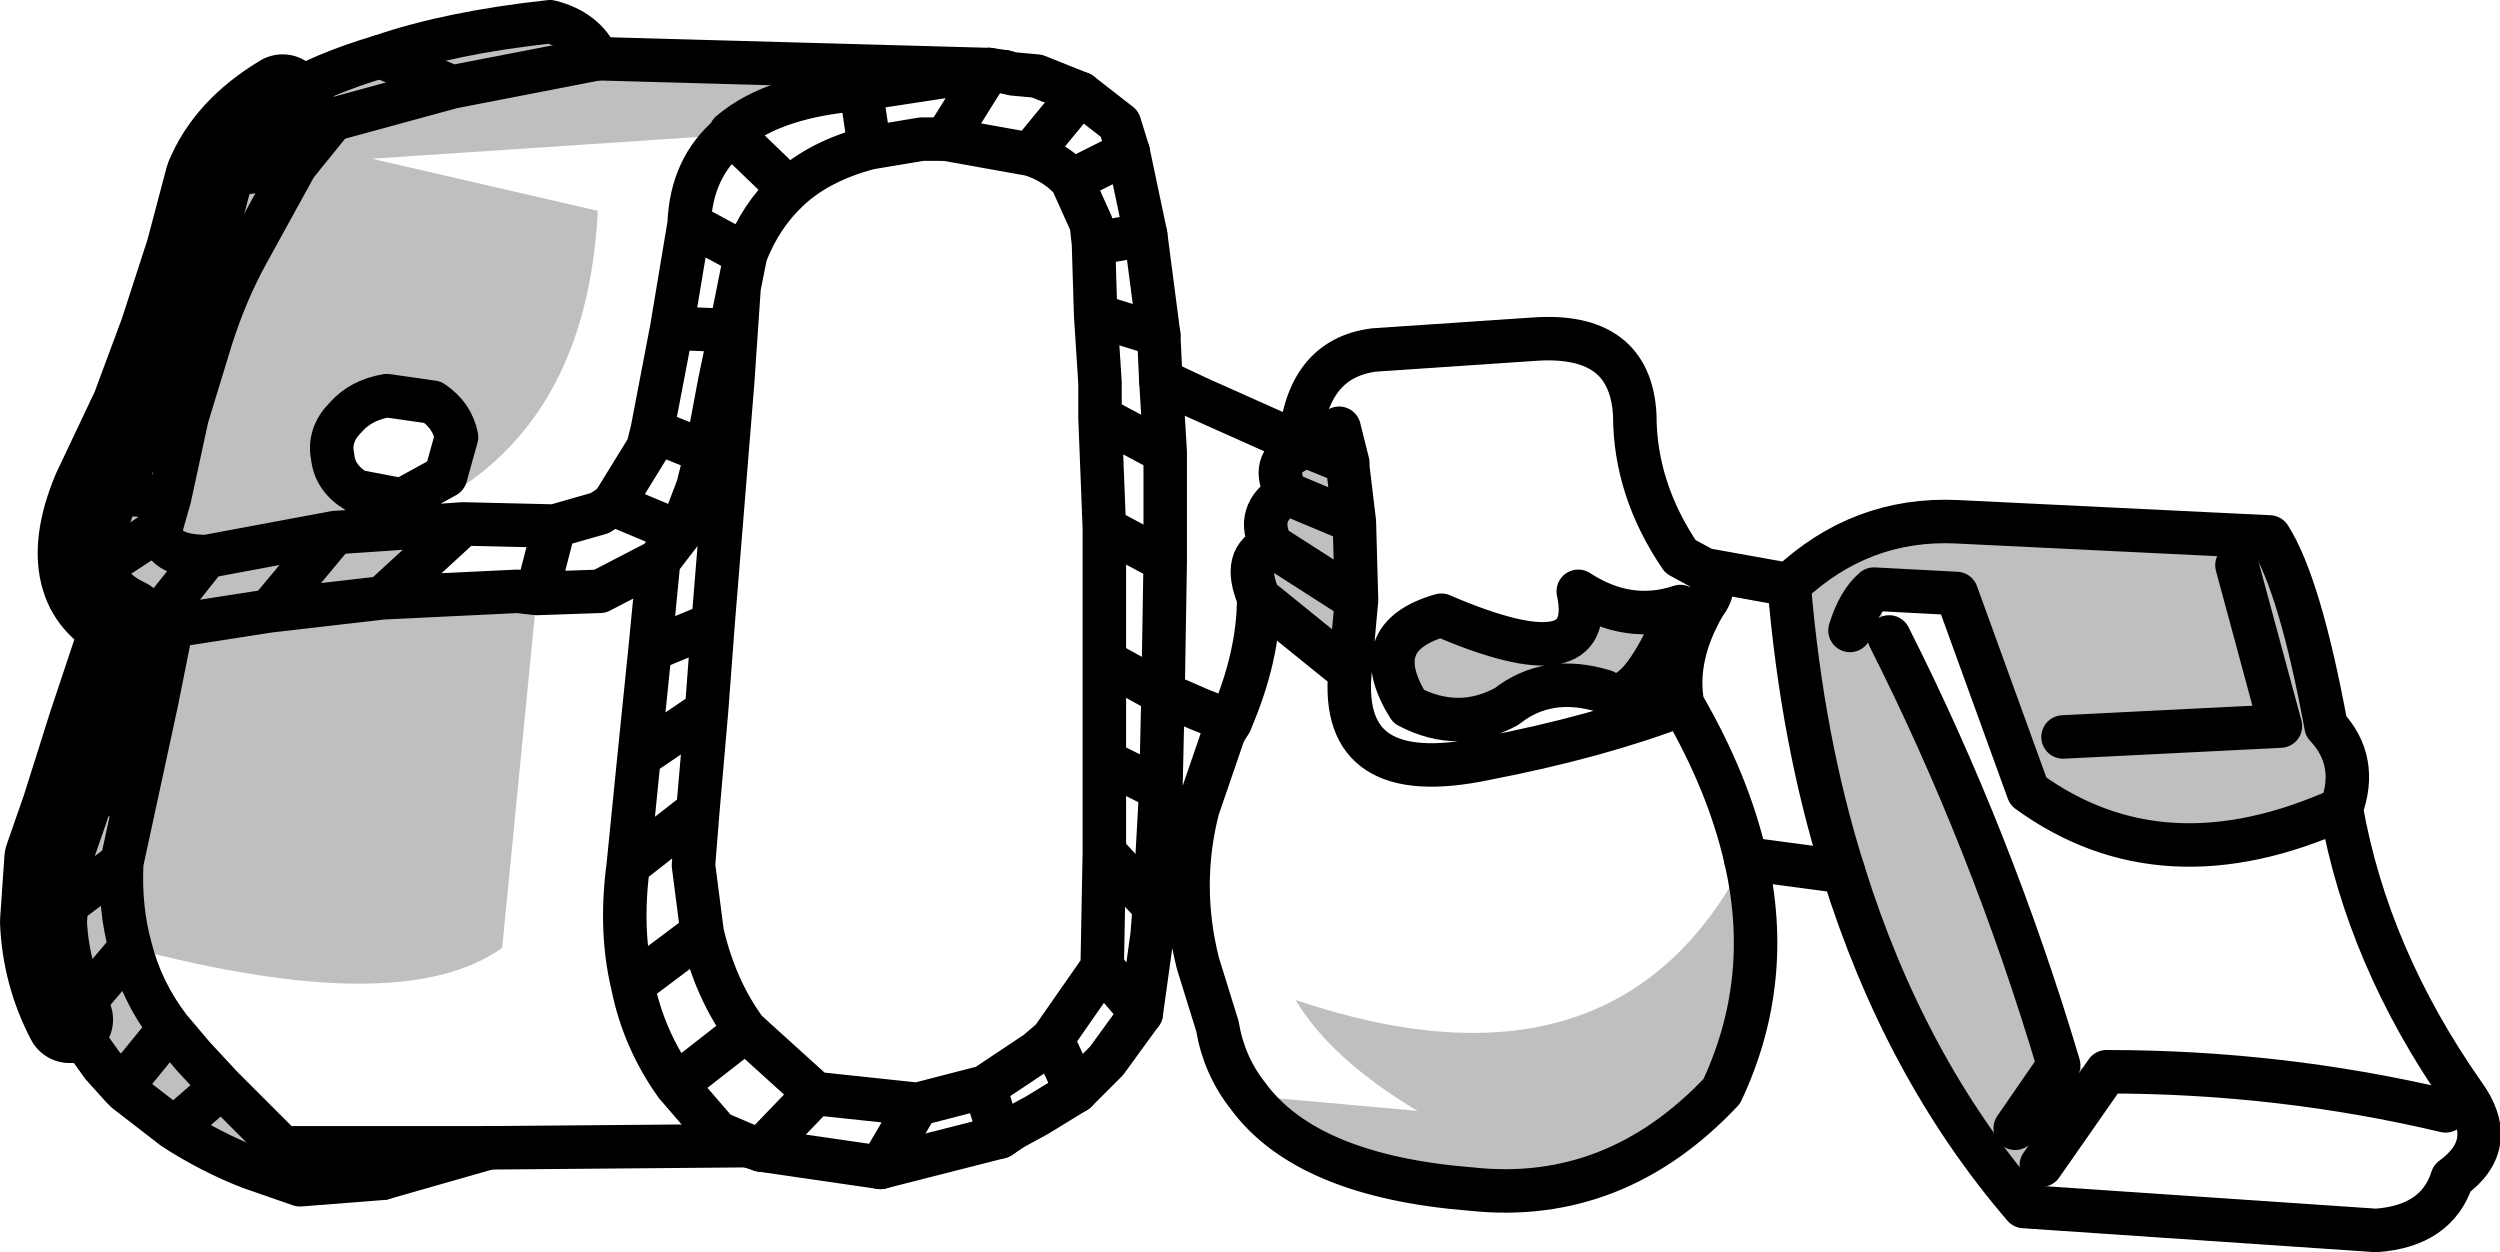 <?xml version="1.0" encoding="UTF-8" standalone="no"?>
<svg xmlns:xlink="http://www.w3.org/1999/xlink" height="28.8px" width="57.5px" xmlns="http://www.w3.org/2000/svg">
  <g transform="matrix(1.0, 0.0, 0.0, 1.0, -193.8, -200.25)">
    <path d="M247.65 218.85 Q243.55 220.7 240.45 218.45 L238.8 213.9 236.9 213.8 237.25 214.9 Q239.6 219.55 241.15 224.75 L242.25 224.9 240.75 227.05 240.35 228.0 Q237.6 224.8 236.2 220.3 235.25 217.3 234.95 213.7 236.6 212.15 238.8 212.25 L246.0 212.6 Q246.7 213.7 247.3 216.95 248.05 217.75 247.65 218.85 M245.25 213.25 L246.25 216.95 241.25 217.2 246.25 216.95 245.25 213.25 M223.7 210.45 L224.8 210.9 224.8 211.0 224.95 212.25 225.0 214.05 223.05 212.8 225.0 214.05 224.85 215.7 222.75 214.0 Q222.35 213.05 223.05 212.8 222.65 212.05 223.4 211.6 L224.95 212.25 223.4 211.6 Q223.0 210.9 223.65 210.6 L223.7 210.45 M230.7 216.15 Q229.4 215.75 228.45 216.5 227.35 217.1 226.2 216.5 225.2 214.9 226.95 214.4 230.55 215.95 230.1 213.85 231.25 214.6 232.45 214.2 231.45 216.65 230.7 216.15 M236.35 214.75 Q236.55 214.1 236.9 213.8 236.55 214.1 236.35 214.75 M213.6 202.3 Q211.6 202.45 210.6 203.3 L210.6 203.35 202.35 203.9 207.55 205.1 Q207.25 210.95 202.25 212.45 L201.5 212.5 198.55 213.05 Q197.5 213.05 197.5 212.4 L197.7 211.7 198.1 209.85 198.65 208.05 Q199.0 206.95 199.5 206.05 L200.6 204.05 201.45 203.0 204.2 202.25 207.55 201.6 204.2 202.25 201.45 203.0 200.6 204.05 199.5 206.05 Q199.0 206.95 198.65 208.05 L198.1 209.85 197.7 211.7 197.5 212.4 Q197.5 213.05 198.55 213.05 L201.5 212.5 202.25 212.45 204.45 212.3 202.6 214.0 205.7 213.85 206.15 213.9 205.35 222.05 Q203.05 223.7 196.8 222.05 197.05 223.05 197.7 223.9 L198.25 224.55 198.9 225.25 200.3 226.65 205.05 226.65 202.6 227.35 200.7 227.5 199.55 227.1 Q198.65 226.75 197.8 226.2 L196.7 225.35 196.6 225.25 196.15 224.75 195.4 223.7 196.8 222.05 Q196.55 221.15 196.6 220.1 L197.0 218.25 197.4 216.4 197.75 214.65 200.0 214.3 202.6 214.0 200.0 214.3 197.75 214.65 197.4 216.4 197.0 218.25 196.6 220.1 Q196.55 221.15 196.8 222.05 L195.4 223.7 Q194.85 222.65 194.8 221.45 L194.9 220.0 195.3 218.85 195.9 216.95 196.7 214.55 Q195.95 214.2 195.75 213.55 195.5 212.75 196.0 211.55 L197.7 211.7 196.0 211.55 196.9 209.65 197.55 207.9 198.15 206.05 198.6 204.35 Q199.05 203.25 200.3 202.5 L201.45 203.0 200.3 202.5 Q201.2 201.95 202.55 201.55 204.15 201.0 206.45 200.75 207.25 200.95 207.55 201.6 L216.55 201.85 213.6 202.3 M204.2 202.25 L202.55 201.55 204.2 202.25 M202.7 209.35 Q202.1 209.45 201.75 209.85 201.35 210.25 201.45 210.75 201.5 211.25 202.0 211.55 L203.05 211.75 204.05 211.2 204.3 210.3 Q204.2 209.8 203.75 209.5 L202.7 209.35 M197.7 223.9 L196.6 225.25 197.7 223.9 M222.5 225.45 L226.4 225.8 Q224.4 224.6 223.6 223.25 231.0 225.75 233.95 220.0 234.6 222.8 233.4 225.35 230.95 227.95 227.65 227.6 223.85 227.3 222.5 225.45 M240.15 226.2 L241.15 224.75 240.15 226.2 M198.65 208.05 L197.55 207.9 198.65 208.05 M200.6 204.05 L198.6 204.35 200.6 204.05 M198.1 209.85 L196.9 209.65 198.1 209.85 M200.0 214.3 L201.5 212.5 200.0 214.3 M199.5 206.05 L198.15 206.05 199.5 206.05 M197.2 214.75 L196.7 214.55 197.2 214.75 198.55 213.05 197.2 214.75 197.3 214.75 197.75 214.65 197.3 214.75 197.2 214.75 M197.5 212.4 L195.75 213.55 197.5 212.4 M196.6 220.1 L194.8 221.45 196.6 220.1 M197.4 216.4 L195.9 216.95 197.4 216.4 M197.0 218.25 L195.3 218.85 197.0 218.25 M198.9 225.25 L197.8 226.2 198.9 225.25 M199.55 227.1 L200.3 226.65 199.55 227.1" fill="#000000" fill-opacity="0.251" fill-rule="evenodd" stroke="none"/>
    <path d="M210.8 206.85 L210.65 209.05 210.35 209.05 210.6 207.85 210.8 206.85" fill="#996600" fill-rule="evenodd" stroke="none"/>
    <path d="M247.65 218.85 Q243.55 220.7 240.45 218.45 L238.8 213.9 236.9 213.8 Q236.55 214.1 236.35 214.75 M237.25 214.9 Q239.6 219.55 241.15 224.75 L240.15 226.2 M242.25 224.9 Q246.25 224.9 250.05 225.8 M234.95 213.7 Q235.25 217.3 236.2 220.3 M240.75 227.05 L242.25 224.9 M241.25 217.2 L246.25 216.95 245.25 213.25 M223.7 210.45 L224.8 210.9 224.6 210.1 M230.7 216.15 Q231.45 216.65 232.45 214.2 231.25 214.6 230.1 213.85 230.55 215.95 226.95 214.4 225.2 214.9 226.2 216.5 227.35 217.1 228.45 216.5 229.4 215.75 230.7 216.15 M223.4 211.6 Q222.65 212.05 223.05 212.8 L225.0 214.05 224.95 212.25 223.4 211.6 Q223.0 210.9 223.65 210.6 L223.7 210.45 M220.5 209.0 L220.6 210.65 220.6 213.15 220.55 216.2 221.35 216.55 222.1 216.85 Q222.75 215.35 222.75 214.0 222.35 213.05 223.05 212.8 M224.95 212.25 L224.8 211.0 224.8 210.9 M222.75 214.0 L224.85 215.7 225.0 214.05 M224.85 215.7 Q224.6 218.4 227.95 217.7 230.55 217.2 232.5 216.45 232.3 215.35 233.0 214.15 233.35 213.7 233.0 213.35 M233.95 220.0 Q233.55 218.25 232.5 216.45 M218.65 202.4 L217.5 203.8 217.65 203.85 Q218.15 204.05 218.45 204.4 L219.75 203.75 M217.5 203.8 L215.55 203.45 215.0 203.45 213.8 203.65 Q212.65 203.95 211.95 204.6 211.3 205.2 210.95 206.1 L210.8 206.85 210.65 209.05 210.2 214.6 210.05 216.6 209.85 218.9 209.75 220.15 209.95 221.7 Q210.25 223.0 210.95 223.95 L212.55 225.4 214.9 225.65 216.45 225.25 217.65 224.45 218.0 224.15 219.15 222.5 219.2 219.85 219.2 217.75 219.2 215.45 219.2 212.4 219.1 209.85 219.1 209.05 219.0 207.5 218.95 205.85 218.9 205.4 218.45 204.4 M213.8 203.65 L213.6 202.3 Q211.6 202.45 210.6 203.3 L211.95 204.6 M216.55 201.85 L213.6 202.3 M220.15 205.65 L218.95 205.85 M220.45 207.95 L219.0 207.5 M210.6 203.35 L210.6 203.3 M207.55 201.6 L204.2 202.25 201.45 203.0 200.6 204.05 199.5 206.05 Q199.0 206.95 198.65 208.05 L198.1 209.85 197.7 211.7 197.5 212.4 Q197.5 213.05 198.55 213.05 L201.5 212.5 202.25 212.45 204.45 212.3 206.55 212.35 207.6 212.05 207.9 211.85 208.7 210.55 208.8 210.15 209.25 207.8 209.65 205.4 210.95 206.1 M210.6 203.35 Q209.7 204.1 209.65 205.4 M202.55 201.55 L204.2 202.25 M202.7 209.35 Q202.1 209.45 201.75 209.85 201.35 210.25 201.45 210.75 201.5 211.25 202.0 211.55 L203.05 211.75 204.05 211.2 204.3 210.3 Q204.2 209.8 203.75 209.5 L202.7 209.35 M210.35 209.05 L210.05 210.65 209.85 211.45 209.45 212.5 208.95 213.15 208.75 215.2 210.2 214.6 M210.35 209.05 L210.6 207.85 209.25 207.8 M210.8 206.85 L210.6 207.85 M207.9 211.85 L209.45 212.5 M208.95 213.15 L207.6 213.85 206.15 213.9 206.55 212.35 M196.8 222.05 Q197.05 223.05 197.7 223.9 L198.25 224.55 198.9 225.25 200.3 226.65 205.05 226.65 M211.0 226.6 L210.3 226.3 209.35 225.2 Q208.6 224.15 208.35 222.9 208.05 221.65 208.25 220.15 L208.5 217.65 208.75 215.2 M206.15 213.9 L205.7 213.85 202.6 214.0 200.0 214.3 197.75 214.65 197.4 216.4 197.0 218.25 196.6 220.1 Q196.55 221.15 196.8 222.05 L195.4 223.7 196.15 224.75 196.6 225.25 197.7 223.9 M202.6 214.0 L204.45 212.3 M210.05 216.6 L208.5 217.65 M208.25 220.15 L209.85 218.9 M219.2 212.4 L220.6 213.15 M219.2 215.45 L220.55 216.2 M211.3 226.7 L211.0 226.6 M220.5 218.4 L219.2 217.75 M219.2 219.85 L220.35 221.1 M210.05 210.65 L208.8 210.15 M220.6 210.65 L219.1 209.85 M218.55 225.35 L218.0 224.15 M216.45 225.25 L216.8 226.4 M214.05 227.1 L214.9 225.65 M209.35 225.2 L210.95 223.95 M212.55 225.4 L211.3 226.7 M209.95 221.7 L208.35 222.9 M220.05 223.55 L219.15 222.5 M201.45 203.0 L200.3 202.5 M198.6 204.35 L200.6 204.05 M197.55 207.9 L198.65 208.05 M196.9 209.65 L198.1 209.85 M198.15 206.05 L199.5 206.05 M201.5 212.5 L200.0 214.3 M195.75 213.55 L197.5 212.4 M198.55 213.05 L197.2 214.75 197.3 214.75 197.75 214.65 M196.7 214.55 L197.2 214.75 M195.9 216.95 L197.4 216.4 M194.8 221.45 L196.6 220.1 M195.3 218.85 L197.0 218.25 M197.7 211.7 L196.0 211.55 M197.8 226.2 L198.9 225.25 M202.6 227.35 L200.7 227.5 199.55 227.1 Q198.65 226.75 197.8 226.2 L196.7 225.35 196.6 225.25 M200.3 226.65 L199.55 227.1" fill="none" stroke="#000000" stroke-linecap="round" stroke-linejoin="round" stroke-width="1.0"/>
    <path d="M240.35 228.0 L248.45 228.55 Q249.85 228.45 250.2 227.35 251.3 226.55 250.45 225.4 248.25 222.25 247.65 218.85 248.05 217.75 247.3 216.95 246.7 213.7 246.0 212.6 L238.8 212.25 Q236.6 212.15 234.95 213.7 L233.0 213.35 232.45 213.05 Q231.4 211.5 231.4 209.8 231.3 207.9 229.1 208.05 L225.4 208.3 Q223.85 208.5 223.7 210.45 L221.35 209.4 220.5 209.0 220.45 207.95 220.15 205.65 219.75 203.75 219.55 203.1 218.65 202.4 217.65 202.0 217.1 201.95 216.9 201.9 M236.2 220.3 Q237.6 224.8 240.35 228.0 M233.95 220.0 L236.2 220.3 M207.55 201.6 Q207.25 200.95 206.45 200.75 204.15 201.0 202.55 201.55 201.2 201.95 200.3 202.5 M205.05 226.65 L211.0 226.6 M220.55 216.2 L220.5 218.4 220.35 221.1 220.3 221.75 220.05 223.55 219.25 224.65 218.55 225.35 217.65 225.9 217.1 226.2 216.8 226.4 214.05 227.1 211.3 226.7 M222.1 216.85 L221.95 217.1 221.35 218.85 Q220.9 220.6 221.35 222.4 L221.8 223.85 Q221.95 224.75 222.5 225.45 223.85 227.3 227.65 227.6 230.95 227.95 233.4 225.35 234.6 222.8 233.95 220.0 M216.55 201.85 L207.55 201.6 M202.6 227.35 L205.05 226.65" fill="none" stroke="#000000" stroke-linecap="round" stroke-linejoin="round" stroke-width="1.0"/>
    <path d="M200.3 202.5 Q199.05 203.25 198.6 204.35 L198.15 206.05 197.55 207.9 196.9 209.65 196.0 211.55 Q195.5 212.75 195.75 213.55 195.95 214.2 196.7 214.55 L195.9 216.95 195.3 218.85 194.9 220.0 194.8 221.45 Q194.85 222.65 195.4 223.7" fill="none" stroke="#000000" stroke-linecap="round" stroke-linejoin="round" stroke-width="2.0"/>
    <path d="M216.9 201.9 L216.55 201.85 215.55 203.45" fill="none" stroke="#000000" stroke-linecap="round" stroke-linejoin="round" stroke-width="1.0"/>
  </g>
</svg>
